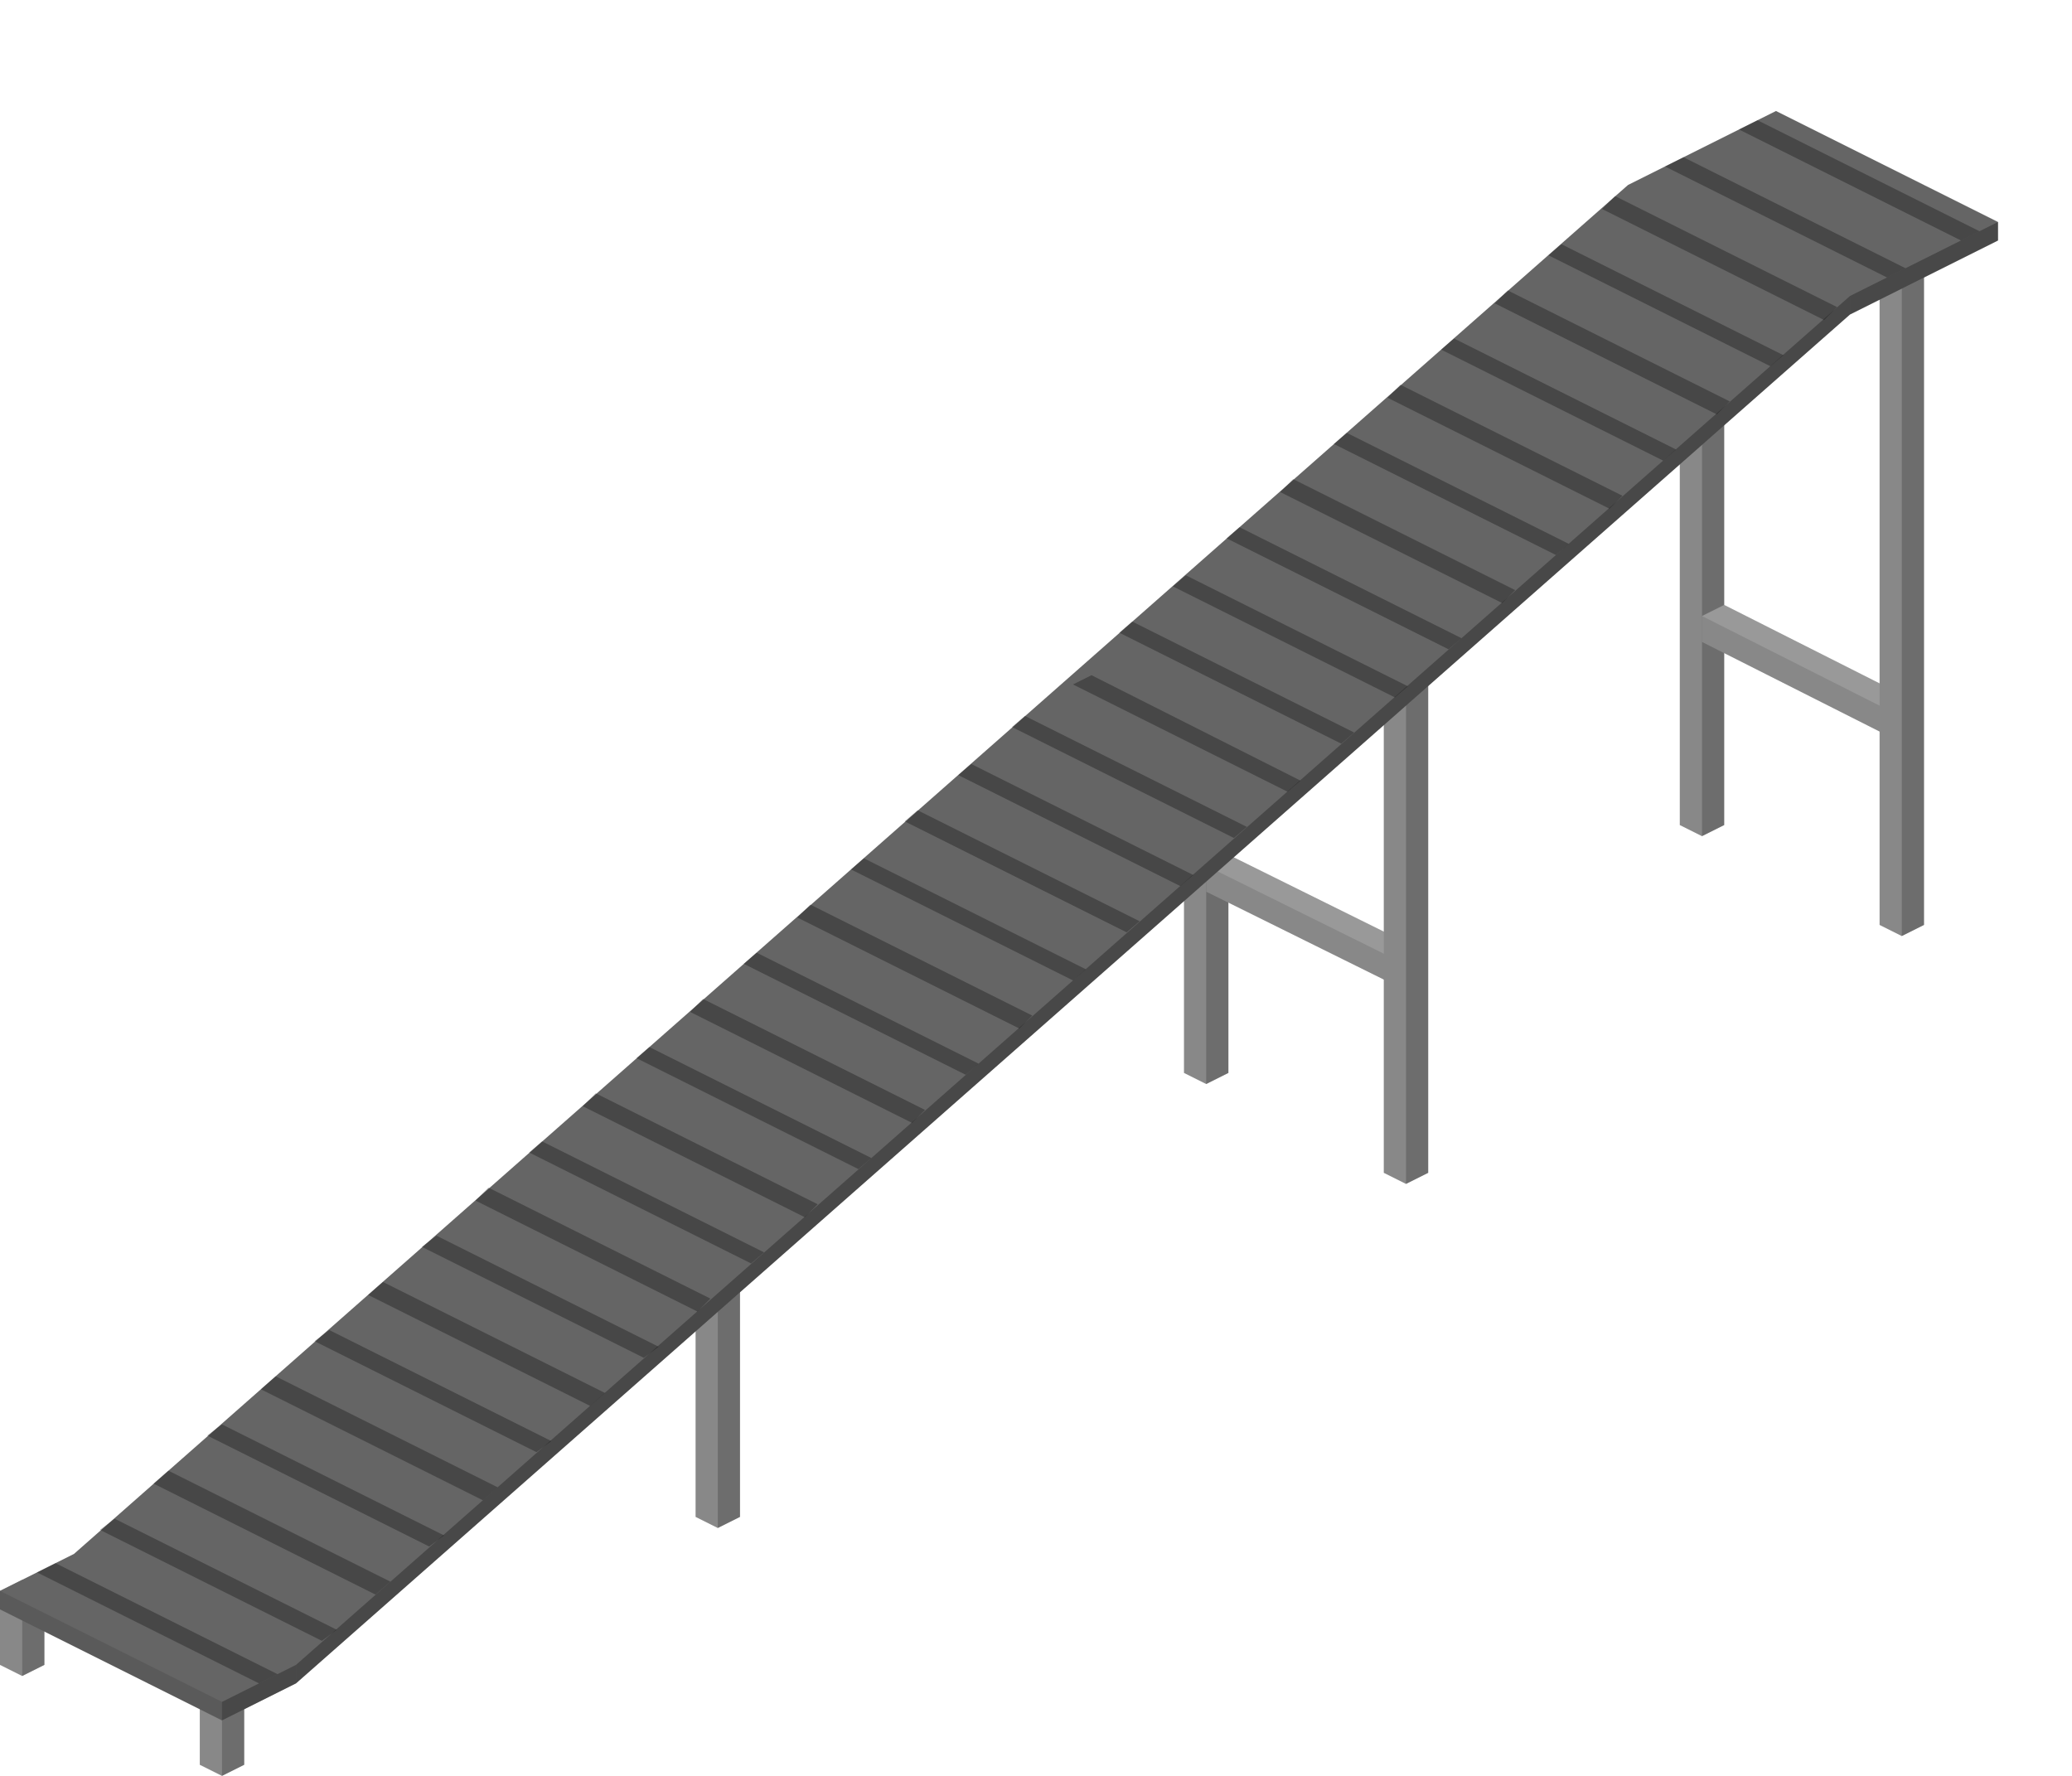 <?xml version="1.0" encoding="utf-8"?>
<!-- Generator: Adobe Illustrator 18.1.0, SVG Export Plug-In . SVG Version: 6.00 Build 0)  -->
<svg version="1.1" id="Layer_1" xmlns="http://www.w3.org/2000/svg" xmlns:xlink="http://www.w3.org/1999/xlink" x="0px" y="0px"
	 viewBox="0 0 112 96" enable-background="new 0 0 112 96" xml:space="preserve">
<g>
	<g>
		<polygon fill="#999999" points="93.2,18.2 93.2,44.6 92,45.2 90.8,44.6 90.8,18.2 92,17.6 		"/>
		<polygon opacity="0.29" points="92,45.2 93.2,44.6 93.2,18.2 92,18.8 		"/>
		<polygon opacity="0.11" points="92,45.2 90.8,44.6 90.8,18.2 92,18.8 		"/>
	</g>
	<g>
		<polygon fill="#999999" points="103.5,37.9 103.5,39.3 102.3,39.9 92,34.7 92,33.3 93.2,32.7 		"/>
		<polygon opacity="0.11" points="102.3,39.9 92,34.7 92,33.3 102.3,38.5 		"/>
	</g>
	<g>
		<polygon fill="#999999" points="13.2,91.4 13.2,95.4 12,96 10.8,95.4 10.8,91.4 12,90.8 		"/>
		<polygon opacity="0.29" points="12,96 13.2,95.4 13.2,91.4 12,92 		"/>
		<polygon opacity="0.11" points="12,96 10.8,95.4 10.8,91.4 12,92 		"/>
	</g>
	<g>
		<polygon fill="#999999" points="2.4,86 2.4,90 1.2,90.6 0,90 0,86 1.2,85.4 		"/>
		<polygon opacity="0.29" points="1.2,90.6 2.4,90 2.4,86 1.2,86.6 		"/>
		<polygon opacity="0.11" points="1.2,90.6 0,90 0,86 1.2,86.6 		"/>
	</g>
	<g>
		<polygon fill="#999999" points="40,67 40,82 38.8,82.6 37.6,82 37.6,67 38.8,66.4 		"/>
		<polygon opacity="0.29" points="38.8,82.6 40,82 40,67 38.8,67.6 		"/>
		<polygon opacity="0.11" points="38.8,82.6 37.6,82 37.6,67 38.8,67.6 		"/>
	</g>
	<g>
		<polygon fill="#999999" points="104,14 104,50 102.8,50.6 101.6,50 101.6,14 102.8,13.4 		"/>
		<polygon opacity="0.29" points="102.8,50.6 104,50 104,14 102.8,14.6 		"/>
		<polygon opacity="0.11" points="102.8,50.6 101.6,50 101.6,14 102.8,14.6 		"/>
	</g>
	<g>
		<polygon fill="#999999" points="66.4,31.6 66.4,58 65.2,58.6 64,58 64,31.6 65.2,31 		"/>
		<polygon opacity="0.29" points="65.2,58.6 66.4,58 66.4,31.6 65.2,32.2 		"/>
		<polygon opacity="0.11" points="65.2,58.6 64,58 64,31.6 65.2,32.2 		"/>
	</g>
	<g>
		<polygon fill="#999999" points="76.7,51.3 76.7,52.7 75.5,53.3 65.2,48.2 65.2,46.8 66.4,46.2 		"/>
		<polygon opacity="0.11" points="75.5,53.3 65.2,48.2 65.2,46.8 75.5,51.9 		"/>
	</g>
	<g>
		<polygon fill="#999999" points="77.2,37 77.2,63.4 76,64 74.8,63.4 74.8,37 76,36.4 		"/>
		<polygon opacity="0.29" points="76,64 77.2,63.4 77.2,37 76,37.6 		"/>
		<polygon opacity="0.11" points="76,64 74.8,63.4 74.8,37 76,37.6 		"/>
	</g>
	<polygon fill="#656565" points="4,84 88,10 96,6 108,12 108,13 100,17 16,91 12,93 0,87 0,86 	"/>
	<polygon opacity="0.11" points="0,86 12,92 12,93 0,87 	"/>
	<polygon opacity="0.29" points="12,93 12,92 16,90 16,91 	"/>
	<polygon opacity="0.3" points="14,91 15,90.5 3,84.5 2,85 	"/>
	<polygon opacity="0.29" points="100,17 100,16 108,12 108,13 	"/>
	<polygon opacity="0.29" points="16,91 16,90 100,16 100,17 	"/>
	<polygon opacity="0.3" points="102,15 103,14.5 91,8.5 90,9 	"/>
	<polygon opacity="0.3" points="106,13 107,12.5 95,6.5 94,7 	"/>
	<g>
		<polygon opacity="0.3" points="51.8,41.9 52.5,41.3 64.5,47.3 63.8,47.9 		"/>
		<polygon opacity="0.3" points="69.2,26.6 69.9,25.9 81.9,31.9 81.2,32.6 		"/>
		<polygon opacity="0.3" points="63.4,31.7 64.1,31.1 76.1,37.1 75.4,37.7 		"/>
		<polygon opacity="0.3" points="66.3,29.1 67,28.5 79,34.5 78.3,35.1 		"/>
		<polygon opacity="0.3" points="48.9,44.4 49.6,43.8 61.6,49.8 60.9,50.4 		"/>
		<polygon opacity="0.3" points="54.7,39.3 55.4,38.7 67.4,44.7 66.7,45.3 		"/>
		<polygon opacity="0.3" points="58,37 59,36.5 70.3,42.2 69.6,42.8 		"/>
		<polygon opacity="0.3" points="60.5,34.2 61.2,33.6 73.2,39.6 72.5,40.2 		"/>
		<polygon opacity="0.3" points="75,21.5 75.7,20.8 87.7,26.8 87,27.5 		"/>
		<polygon opacity="0.3" points="99.3,16.6 98.6,17.3 86.6,11.3 87.3,10.6 		"/>
		<polygon opacity="0.3" points="6.2,82.1 18.2,88.1 17.4,88.7 5.4,82.7 		"/>
		<polygon opacity="0.3" points="83.7,13.8 84.4,13.2 96.4,19.2 95.7,19.8 		"/>
		<polygon opacity="0.3" points="77.9,18.9 78.6,18.3 90.6,24.3 89.9,24.9 		"/>
		<polygon opacity="0.3" points="80.8,16.4 81.5,15.7 93.5,21.7 92.8,22.4 		"/>
		<polygon opacity="0.3" points="72.1,24 72.8,23.4 84.8,29.4 84.1,30 		"/>
		<polygon opacity="0.3" points="17,72.5 17.8,71.9 29.8,77.9 29,78.5 		"/>
		<polygon opacity="0.3" points="46,47 46.7,46.4 58.7,52.4 58,53 		"/>
		<polygon opacity="0.3" points="22.8,67.4 23.6,66.8 35.6,72.8 34.8,73.4 		"/>
		<polygon opacity="0.3" points="19.9,70 20.7,69.3 32.7,75.3 31.9,76 		"/>
		<polygon opacity="0.3" points="14.1,75.1 14.9,74.4 26.9,80.4 26.1,81.1 		"/>
		<polygon opacity="0.3" points="8.3,80.2 9.1,79.5 21.1,85.5 20.3,86.2 		"/>
		<polygon opacity="0.3" points="11.2,77.6 12,77 24,83 23.2,83.6 		"/>
		<polygon opacity="0.3" points="25.7,64.9 26.4,64.2 38.4,70.2 37.7,70.9 		"/>
		<polygon opacity="0.3" points="37.3,54.7 38,54 50,60 49.3,60.7 		"/>
		<polygon opacity="0.3" points="40.2,52.1 40.9,51.5 52.9,57.5 52.2,58.1 		"/>
		<polygon opacity="0.3" points="28.6,62.3 29.3,61.7 41.3,67.7 40.6,68.3 		"/>
		<polygon opacity="0.3" points="43.1,49.6 43.8,48.9 55.8,54.9 55.1,55.6 		"/>
		<polygon opacity="0.3" points="31.5,59.8 32.2,59.1 44.2,65.1 43.5,65.8 		"/>
		<polygon opacity="0.3" points="34.4,57.2 35.1,56.6 47.1,62.6 46.4,63.2 		"/>
	</g>
</g>
</svg>
